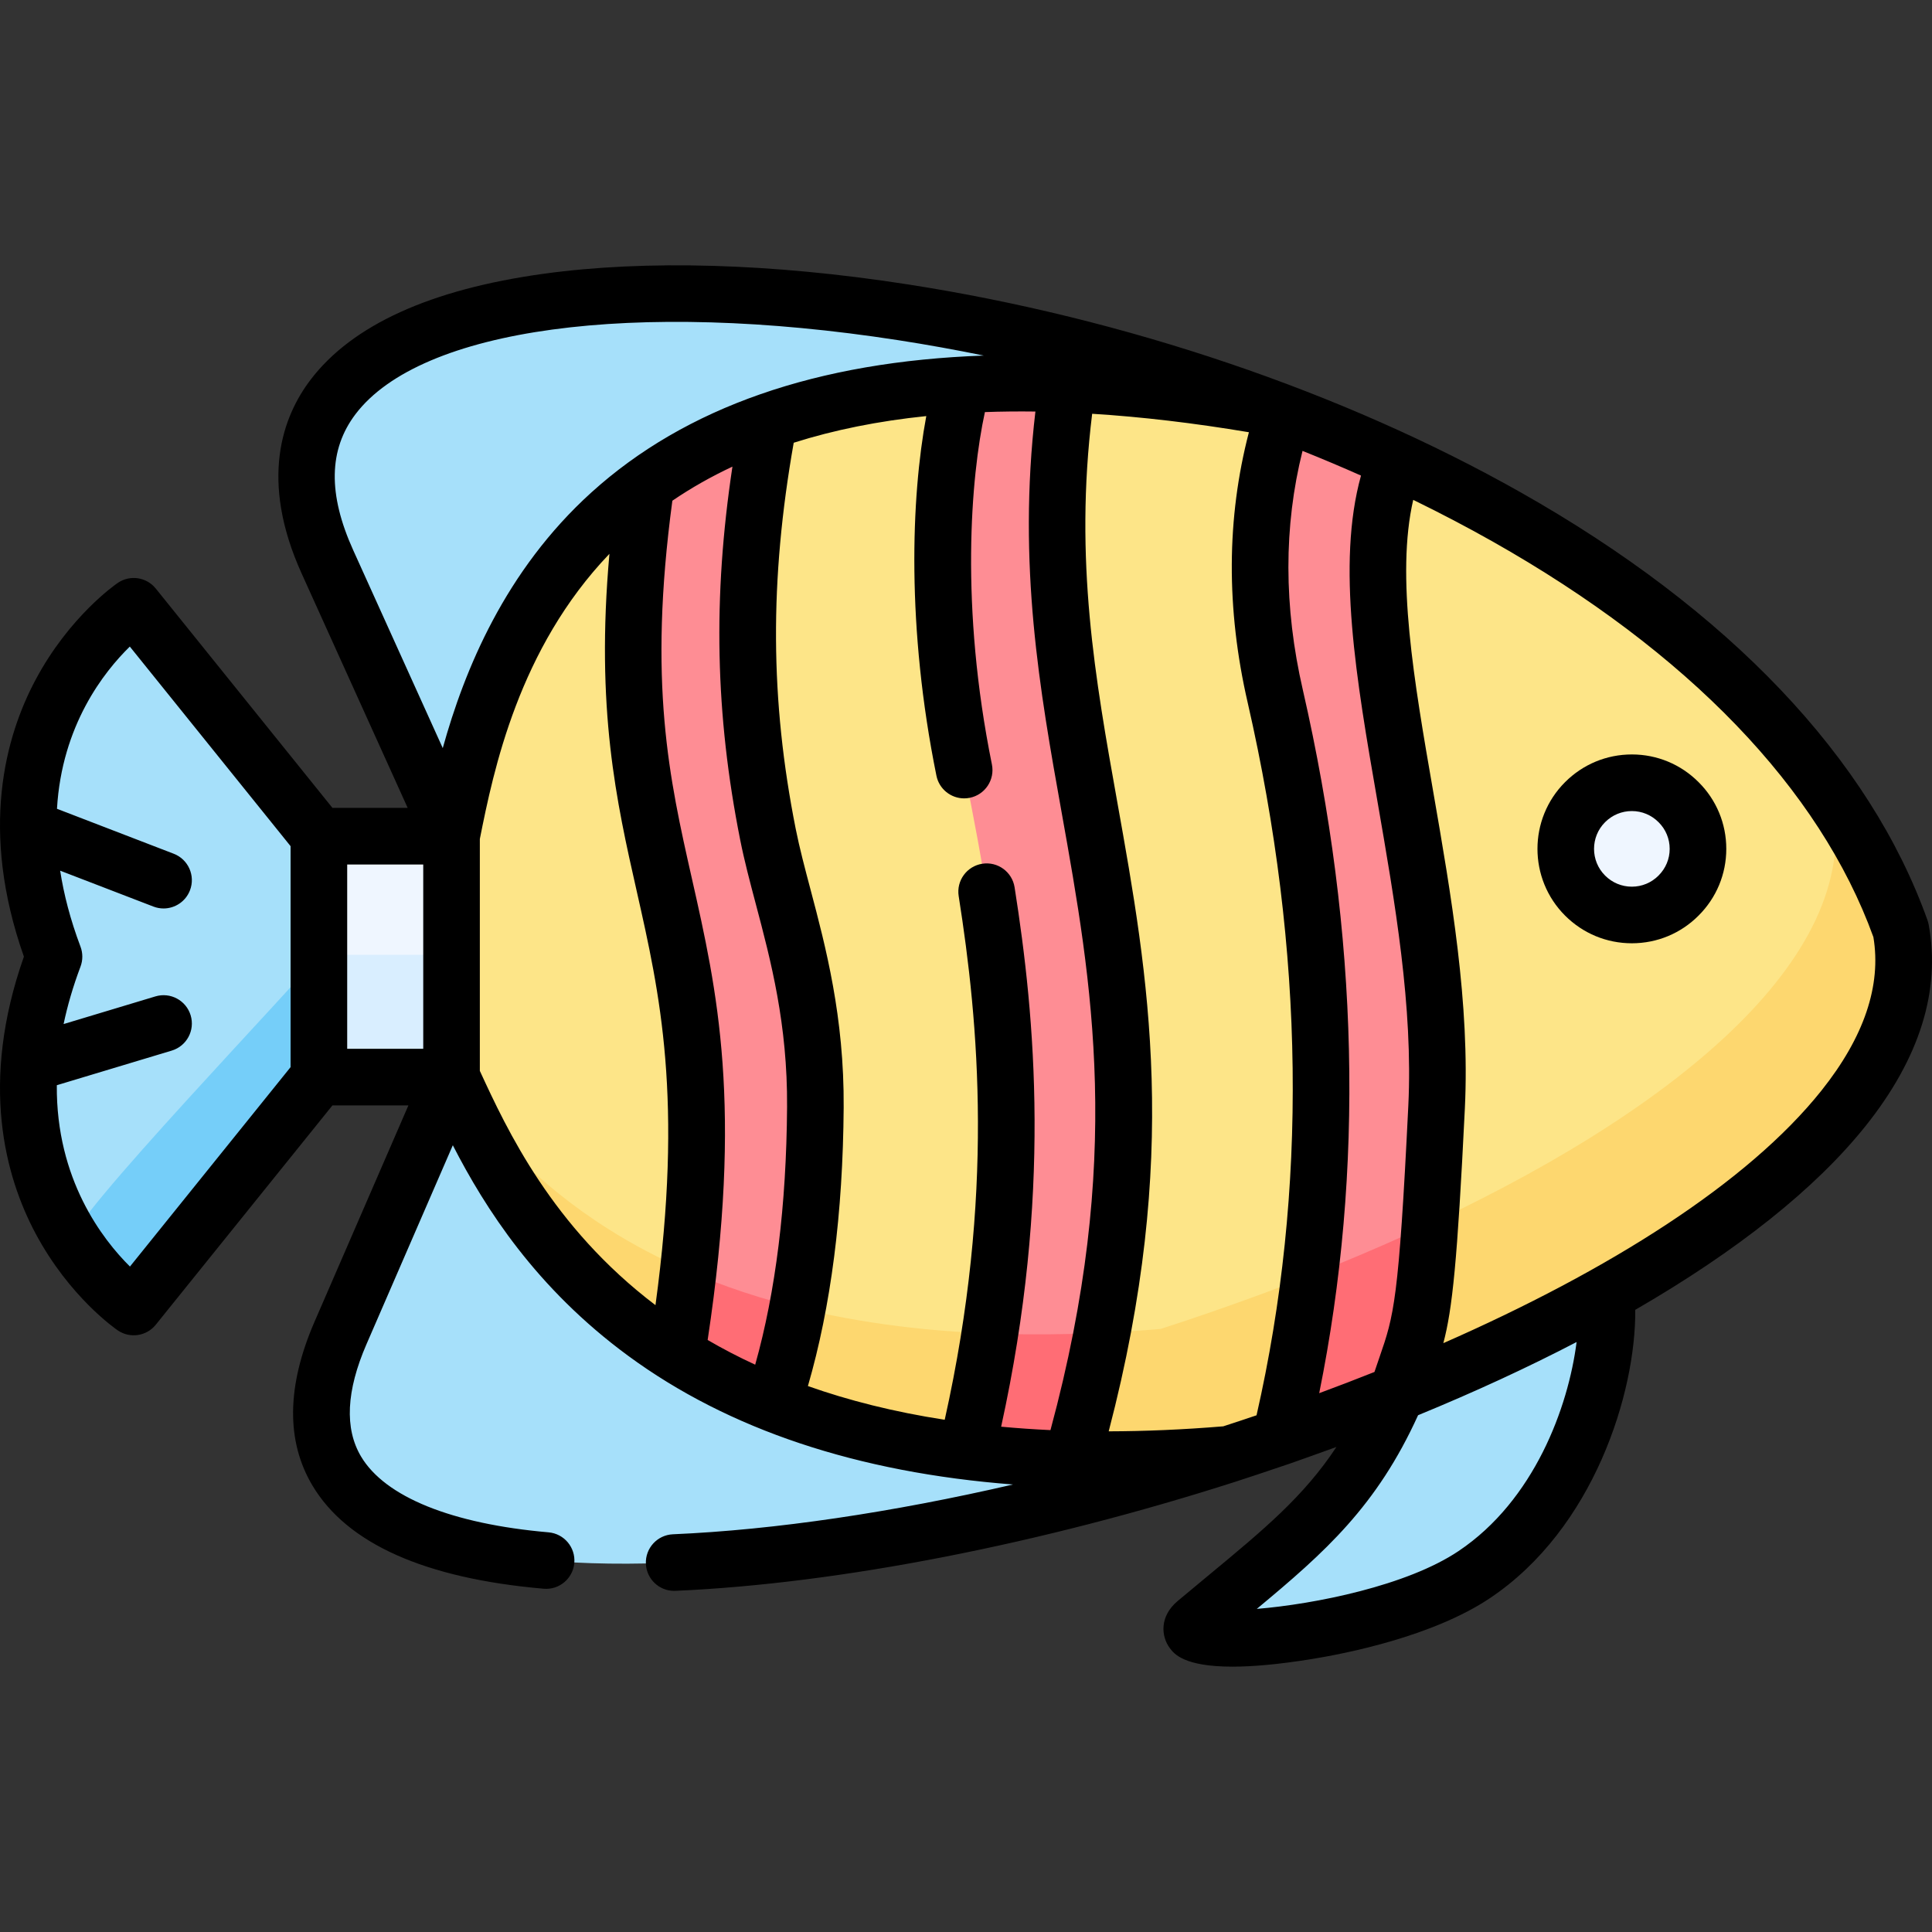 <svg id="Capa_1" enable-background="new 0 0 511.972 511.972" height="512" viewBox="0 0 511.972 511.972" width="512" xmlns="http://www.w3.org/2000/svg"><rect x="0" y="0" width="511.972" height="511.972" fill="#333333" stroke="none"/><g><g><path clip-rule="evenodd" d="m390.695 417.251c27.81-18.625 36.711-56.812 34.925-74.388-16.394 0-34.746 0-34.746 0-.85.369-19.74 25.968-20.59 26.308-.057.028-.085.028-.142.057-12.445 29.058-27.98 39.604-53.238 60.78-9.78 8.193 48.448 4.253 73.791-12.757z" fill="#a6e0fa" fill-rule="evenodd"/></g><g><path clip-rule="evenodd" d="m119.657 285.428 8.93-35.861-8.93-27.981h-35.152l-6.095 31.921 6.095 31.921z" fill="#eff6ff" fill-rule="evenodd"/></g><g><path clip-rule="evenodd" d="m119.657 285.428-29.426 67.811c-33.734 77.733 108.461 72.97 235.319 32.148-70.757-10.603-137.205-34.784-205.893-99.959z" fill="#a6e0fa" fill-rule="evenodd"/></g><g><path clip-rule="evenodd" d="m335.388 107.68c-132.415-48.704-285.297-39.802-248.615 41.219l32.884 72.687c27.952-98.711 119.403-111.213 215.731-113.906z" fill="#a6e0fa" fill-rule="evenodd"/></g><g><path clip-rule="evenodd" d="m84.505 285.428v-63.842l-49.071-60.922s-44.649 30.362-21.119 92.843c-23.529 62.481 21.119 92.843 21.119 92.843z" fill="#a6e0fa" fill-rule="evenodd"/></g><g><path clip-rule="evenodd" d="m179.33 358.994c27.129-119.746-16.499-118.868-8.136-230.62-37.675 27.357-46.718 69.03-51.537 93.212v63.842c8.136 17.605 22.48 50.093 59.673 73.566z" fill="#fde588" fill-rule="evenodd"/></g><g><path clip-rule="evenodd" d="m339.356 380.766c14.826-61.943 15.988-147.642 4.848-196.26-11.169-48.647-10.404-55.026-3.997-75.012-1.616-.595-3.203-1.219-4.819-1.814-19.192-3.345-36.626-5.245-52.473-5.897-23.699 100.724 29.992 150.052 1.106 284.908 12.785.34 26.619-.057 41.53-1.304 4.621-1.503 9.241-3.033 13.805-4.621z" fill="#fde588" fill-rule="evenodd"/></g><g><path clip-rule="evenodd" d="m372.836 368.122c77.958-32.034 139.133-76.883 130.884-121.731-19.135-53.721-71.835-95.763-133.776-124.424-25.343 38.753 16.924 151.441.34 247.204.851-.34 1.701-.68 2.552-1.049zm71.976-130.802c-6.832 6.86-17.916 6.86-24.776 0-6.832-6.832-6.832-17.917 0-24.749 6.86-6.86 17.944-6.86 24.776 0 6.86 6.832 6.86 17.917 0 24.749z" fill="#fde588" fill-rule="evenodd"/></g><g><path clip-rule="evenodd" d="m256.098 384.65c18.455-76.457 15.903-132.985 6.35-180.102-9.553-47.144-12.105-86.153-7.371-102.595-19.986 1.134-36.938 4.564-51.339 9.639-28.859 100.611 25.315 166.551 1.077 260.301 14.458 5.783 31.41 10.262 51.283 12.757z" fill="#fde588" fill-rule="evenodd"/></g><g><path clip-rule="evenodd" d="m420.036 237.32c6.86 6.86 17.944 6.86 24.776 0 6.86-6.832 6.86-17.917 0-24.749-6.832-6.86-17.916-6.86-24.776 0-6.832 6.832-6.832 17.917 0 24.749z" fill="#eff6ff" fill-rule="evenodd"/></g><g><path clip-rule="evenodd" d="m204.815 371.893c6.463-19.249 11.027-44.792 11.254-78.47.227-31.723-8.76-53.183-12.558-72.29-6.152-30.929-8.164-65.089.227-109.541-12.728 4.451-23.472 10.206-32.544 16.783-15.478 108.549 27.951 107.585 8.136 230.62 7.513 4.733 15.96 9.099 25.485 12.898z" fill="#fe8d94" fill-rule="evenodd"/></g><g><path clip-rule="evenodd" d="m284.021 386.691c38.015-133.184-16.442-182.653-1.106-284.908-9.894-.397-19.163-.34-27.838.17-4.734 16.442-9.128 54.969.425 102.113 9.553 47.116 19.05 104.126.595 180.583 8.732 1.078 18.03 1.787 27.924 2.042z" fill="#fe8d94" fill-rule="evenodd"/></g><g><path clip-rule="evenodd" d="m372.836 368.122c77.958-32.034 139.133-76.883 130.884-121.731-4.592-12.927-11.141-25.174-19.305-36.712.454 1.162.907 2.325 1.304 3.487 7.569 41.078-43.089 82.127-111.55 113.368-.312 14.401-1.474 28.689-3.884 42.637.85-.34 1.7-.68 2.551-1.049z" fill="#fdd76f" fill-rule="evenodd"/></g><g><path clip-rule="evenodd" d="m256.098 384.65c1.191-4.848 2.24-9.639 3.203-14.345 1.162-5.755 2.154-11.396 3.033-16.953-8.533-.312-16.584-.964-24.209-1.928-9.61-1.191-18.511-2.863-26.789-4.904-.227 1.332-.51 2.665-.765 3.969-1.644 7.881-3.6 14.997-5.755 21.404 14.457 5.783 31.409 10.262 51.282 12.757z" fill="#fdd76f" fill-rule="evenodd"/></g><g><path clip-rule="evenodd" d="m284.021 386.691c.85-2.977 1.644-5.925 2.41-8.817 2.24-8.561 4.111-16.783 5.613-24.692-.737.028-1.502.085-2.24.113-8.306.34-16.215.397-23.784.198-1.106-.028-2.211-.085-3.317-.113-.113 0-.255 0-.368-.028-.879 5.556-1.871 11.198-3.033 16.953-.964 4.706-2.013 9.469-3.175 14.316l-.028.028c8.73 1.078 18.028 1.787 27.922 2.042z" fill="#ff6d75" fill-rule="evenodd"/></g><g><path clip-rule="evenodd" d="m325.551 385.387c4.621-1.502 9.242-3.033 13.806-4.621 2.948-12.303 5.358-25.542 7.229-39.235v-.028c.142-1.134.312-2.296.425-3.43-8.391 3.317-16.981 6.464-25.655 9.469-4.564 1.588-9.185 3.147-13.806 4.621-5.301.454-10.461.794-15.507 1.021-1.502 7.909-3.373 16.131-5.613 24.692-.765 2.892-1.559 5.84-2.41 8.817 12.786.338 26.62-.059 41.531-1.306z" fill="#fdd76f" fill-rule="evenodd"/></g><g><path clip-rule="evenodd" d="m370.284 369.171c6.01-18.937 7.371-13.749 10.404-75.749 3.033-61.971-26.931-131.88-10.744-171.455-9.723-4.479-19.674-8.646-29.737-12.474-6.407 19.986-9.156 45.103-2.268 75.012 15.421 67.329 16.244 134.318 1.417 196.26 10.518-3.628 20.865-7.511 30.928-11.594z" fill="#fe8d94" fill-rule="evenodd"/></g><g><path clip-rule="evenodd" d="m370.284 369.171c4.734-14.968 6.605-14.883 8.675-44.848-7.824 3.657-15.875 7.201-24.096 10.574-.879.369-1.729.709-2.58 1.049-1.758.709-3.487 1.417-5.273 2.126-1.758 14.458-4.309 28.718-7.654 42.694 10.518-3.629 20.865-7.512 30.928-11.595z" fill="#ff6d75" fill-rule="evenodd"/></g><g><path clip-rule="evenodd" d="m179.33 358.994c1.276-7.881 2.268-15.223 3.062-22.141-7.739-3.374-14.741-7.087-21.063-11.084-19.248-12.133-32.374-26.676-41.672-40.341 8.136 17.605 22.48 50.093 59.673 73.566z" fill="#fdd76f" fill-rule="evenodd"/></g><g><path clip-rule="evenodd" d="m204.815 371.893c2.154-6.407 4.111-13.522 5.755-21.404.255-1.304.539-2.636.765-3.969-.539-.142-1.077-.283-1.616-.397-5.868-1.503-11.396-3.203-16.64-5.074-2.126-.765-4.224-1.559-6.265-2.353-1.049-.425-2.069-.85-3.118-1.304-.425-.17-.879-.369-1.304-.539-.794 6.917-1.786 14.26-3.062 22.141 7.513 4.734 15.96 9.1 25.485 12.899z" fill="#ff6d75" fill-rule="evenodd"/></g><g><path clip-rule="evenodd" d="m35.434 346.35 49.071-60.922v-32.403c-3.77 5.556-67.752 71.893-65.286 75.692 7.654 11.822 16.215 17.633 16.215 17.633z" fill="#75cef9" fill-rule="evenodd"/></g><g><path clip-rule="evenodd" d="m84.505 253.025h35.152v32.403h-35.152z" fill="#d9eeff" fill-rule="evenodd"/></g><g><path d="m432.461 199.926c-.009 0-.018 0-.026 0-6.681 0-12.967 2.606-17.702 7.342-9.747 9.748-9.747 25.607 0 35.355 4.735 4.735 11.021 7.342 17.702 7.342h.026c6.677-.007 12.95-2.618 17.644-7.331 4.742-4.722 7.354-11.004 7.354-17.689s-2.611-12.966-7.331-17.667c-4.717-4.734-10.991-7.345-17.667-7.352zm7.037 32.101c-1.884 1.892-4.389 2.935-7.053 2.938-.004 0-.007 0-.011 0-2.674 0-5.193-1.047-7.095-2.948-3.899-3.899-3.899-10.243 0-14.142 1.901-1.902 4.421-2.949 7.095-2.949h.011c2.664.002 5.169 1.046 7.075 2.959 1.894 1.886 2.938 4.394 2.938 7.06 0 2.667-1.044 5.174-2.96 7.082z"/><path d="m511.095 245.036c-.072-.395-.177-.783-.312-1.162-15.318-42.991-52.612-82.212-107.85-113.425-47.059-26.592-104.812-46.168-162.619-55.125-35.842-5.553-69.111-6.514-96.212-2.782-29.986 4.13-50.785 13.589-61.82 28.113-7.313 9.626-13.656 26.346-2.343 51.335l28.092 62.096h-19.936l-46.819-58.127c-2.452-3.043-6.828-3.693-10.058-1.497-.518.352-12.794 8.823-21.782 25.661-8.022 15.027-14.926 39.823-3.103 73.384-11.823 33.561-4.919 58.357 3.102 73.384 8.988 16.837 21.264 25.309 21.782 25.661 3.231 2.196 7.607 1.545 10.058-1.498l46.819-58.127h20.132l-24.875 57.324c-7.388 17.019-7.577 31.621-.561 43.4 9.178 15.41 29.794 24.614 61.275 27.356 4.13.365 7.763-2.695 8.123-6.821.359-4.126-2.694-7.763-6.821-8.123-25.659-2.235-43.305-9.37-49.689-20.089-4.407-7.399-3.925-17.409 1.434-29.752l22.883-52.733c8.559 16.68 22.069 37.879 46.493 55.814 26.579 19.518 60.735 30.911 101.96 34.084-31.871 7.362-62.957 12.019-90.123 13.193-4.138.179-7.348 3.679-7.169 7.817.174 4.028 3.494 7.176 7.488 7.176.109 0 .219-.002.33-.007 43.365-1.875 97.158-12.463 148.52-28.945.257-.069 9.812-3.216 14.303-4.767.01-.003 7.402-2.603 12.35-4.408-8.655 13.121-19.24 21.887-34.015 34.118-2.57 2.128-5.25 4.347-8.044 6.691-4.839 4.054-4.458 9.341-2.057 12.538 1.056 1.406 3.653 4.865 16.57 4.865 5.141 0 11.916-.548 20.878-1.992 9.206-1.482 32.252-6.028 47.389-16.188 27.485-18.408 38.656-54.417 38.467-76.375 26.952-15.577 47.83-32.146 61.094-48.788 14.268-17.897 19.875-35.824 16.666-53.279zm-434.09 37.747-42.568 52.849c-7.287-7.219-19.589-23.142-19.381-48.055l30.45-9.171c3.966-1.194 6.213-5.378 5.018-9.344-1.194-3.966-5.38-6.214-9.344-5.018l-24.327 7.327c1.01-4.817 2.472-9.888 4.48-15.221.641-1.704.641-3.583 0-5.286-2.709-7.193-4.427-13.897-5.391-20.139l24.706 9.511c.886.341 1.797.503 2.693.503 3.012 0 5.854-1.828 7-4.807 1.488-3.866-.439-8.206-4.304-9.694l-30.938-11.911c1.285-22.122 12.461-36.306 19.303-42.987l42.602 52.89v58.553zm35.152-4.855h-20.152v-48.842h20.152zm5.172-79.683-23.724-52.439c-6.73-14.867-6.526-26.667.622-36.077 17.285-22.75 73.725-30.437 143.791-19.583 7.57 1.173 15.136 2.539 22.676 4.077-44.179 1.555-78.999 13.664-103.966 36.261-22.92 20.747-33.681 47.147-39.399 67.761zm56.37 147.617c-27.416-20.802-39.339-46.472-46.542-62.082v-61.455c3.632-18.25 10.283-50.434 34.341-75.562-3.675 41.11 1.856 65.612 7.232 89.402 6.111 27.044 12.412 54.956 4.969 109.697zm26.425 15.775c-4.462-2.06-8.661-4.249-12.598-6.547 9.398-62.166 2.509-92.694-4.165-122.23-6.012-26.601-11.689-51.774-5.187-100.172 4.951-3.372 10.259-6.382 15.918-9.033-5.228 34.677-4.546 65.71 2.063 98.941 1.097 5.518 2.578 11.107 4.146 17.026 3.95 14.909 8.426 31.807 8.269 53.751-.175 26.019-3.015 48.933-8.446 68.264zm78.247 17.337c-4.494-.208-8.846-.514-13.072-.906 13.408-61.117 9.03-108.309 3.565-142.938-.646-4.091-4.479-6.886-8.577-6.239-4.092.646-6.885 4.486-6.239 8.577 5.298 33.571 9.542 79.398-3.701 138.766-13.532-2.085-25.555-5.148-36.253-8.934 6.095-20.98 9.287-45.763 9.476-73.824.171-23.95-4.786-42.661-8.769-57.697-1.506-5.685-2.928-11.054-3.934-16.11-6.791-34.146-6.961-65.904-.535-102.344 10.706-3.398 22.42-5.756 35.131-7.065-4.041 21.68-5.252 56.11 2.688 95.295.721 3.557 3.848 6.012 7.343 6.012.494 0 .995-.049 1.498-.151 4.06-.823 6.684-4.78 5.861-8.84-8.479-41.841-5.595-76.174-1.855-93.373 4.359-.156 8.816-.206 13.381-.144-4.766 40.739 1.177 73.961 6.937 106.156 8.095 45.245 16.446 92.003-2.945 163.759zm54.609-3.927c-2.93.992-5.868 1.971-8.818 2.924-10.709.886-20.806 1.304-30.361 1.327 19.042-72.924 10.536-120.586 2.28-166.725-5.874-32.835-11.434-63.953-6.664-102.924 13.088.813 26.936 2.442 41.538 4.893-5.926 22.716-6.053 46.775-.327 71.637 15.106 65.947 15.888 129.463 2.352 188.868zm16.605-5.862c11.947-58.952 10.504-121.569-4.337-186.362-5.078-22.05-5.094-43.314-.083-63.339 5.24 2.1 10.408 4.281 15.495 6.543-6.534 23.55-1.237 54.088 4.345 86.247 4.658 26.836 9.475 54.587 8.192 80.782-2.537 51.859-3.823 55.578-7.642 66.616-.409 1.183-.854 2.475-1.328 3.892-4.827 1.922-9.707 3.8-14.642 5.621zm36.93 41.839c-13.678 9.18-38.088 14.061-53.475 15.328 18.177-15.097 31.803-27.244 42.746-51.325 15.052-6.184 29.102-12.674 42.007-19.394-2.193 17.266-11.23 41.964-31.278 55.391zm96.185-122.053c-19.594 24.585-56.522 47.762-100.219 66.959 2.387-9.027 3.708-21.463 5.699-62.14 1.363-27.856-3.598-56.439-8.396-84.081-5.083-29.287-9.912-57.137-5.285-77.245 7.225 3.525 14.261 7.205 21.055 11.044 51.793 29.267 86.664 65.5 100.89 104.815 2.15 12.831-2.472 26.504-13.744 40.648z"/></g></g></svg>